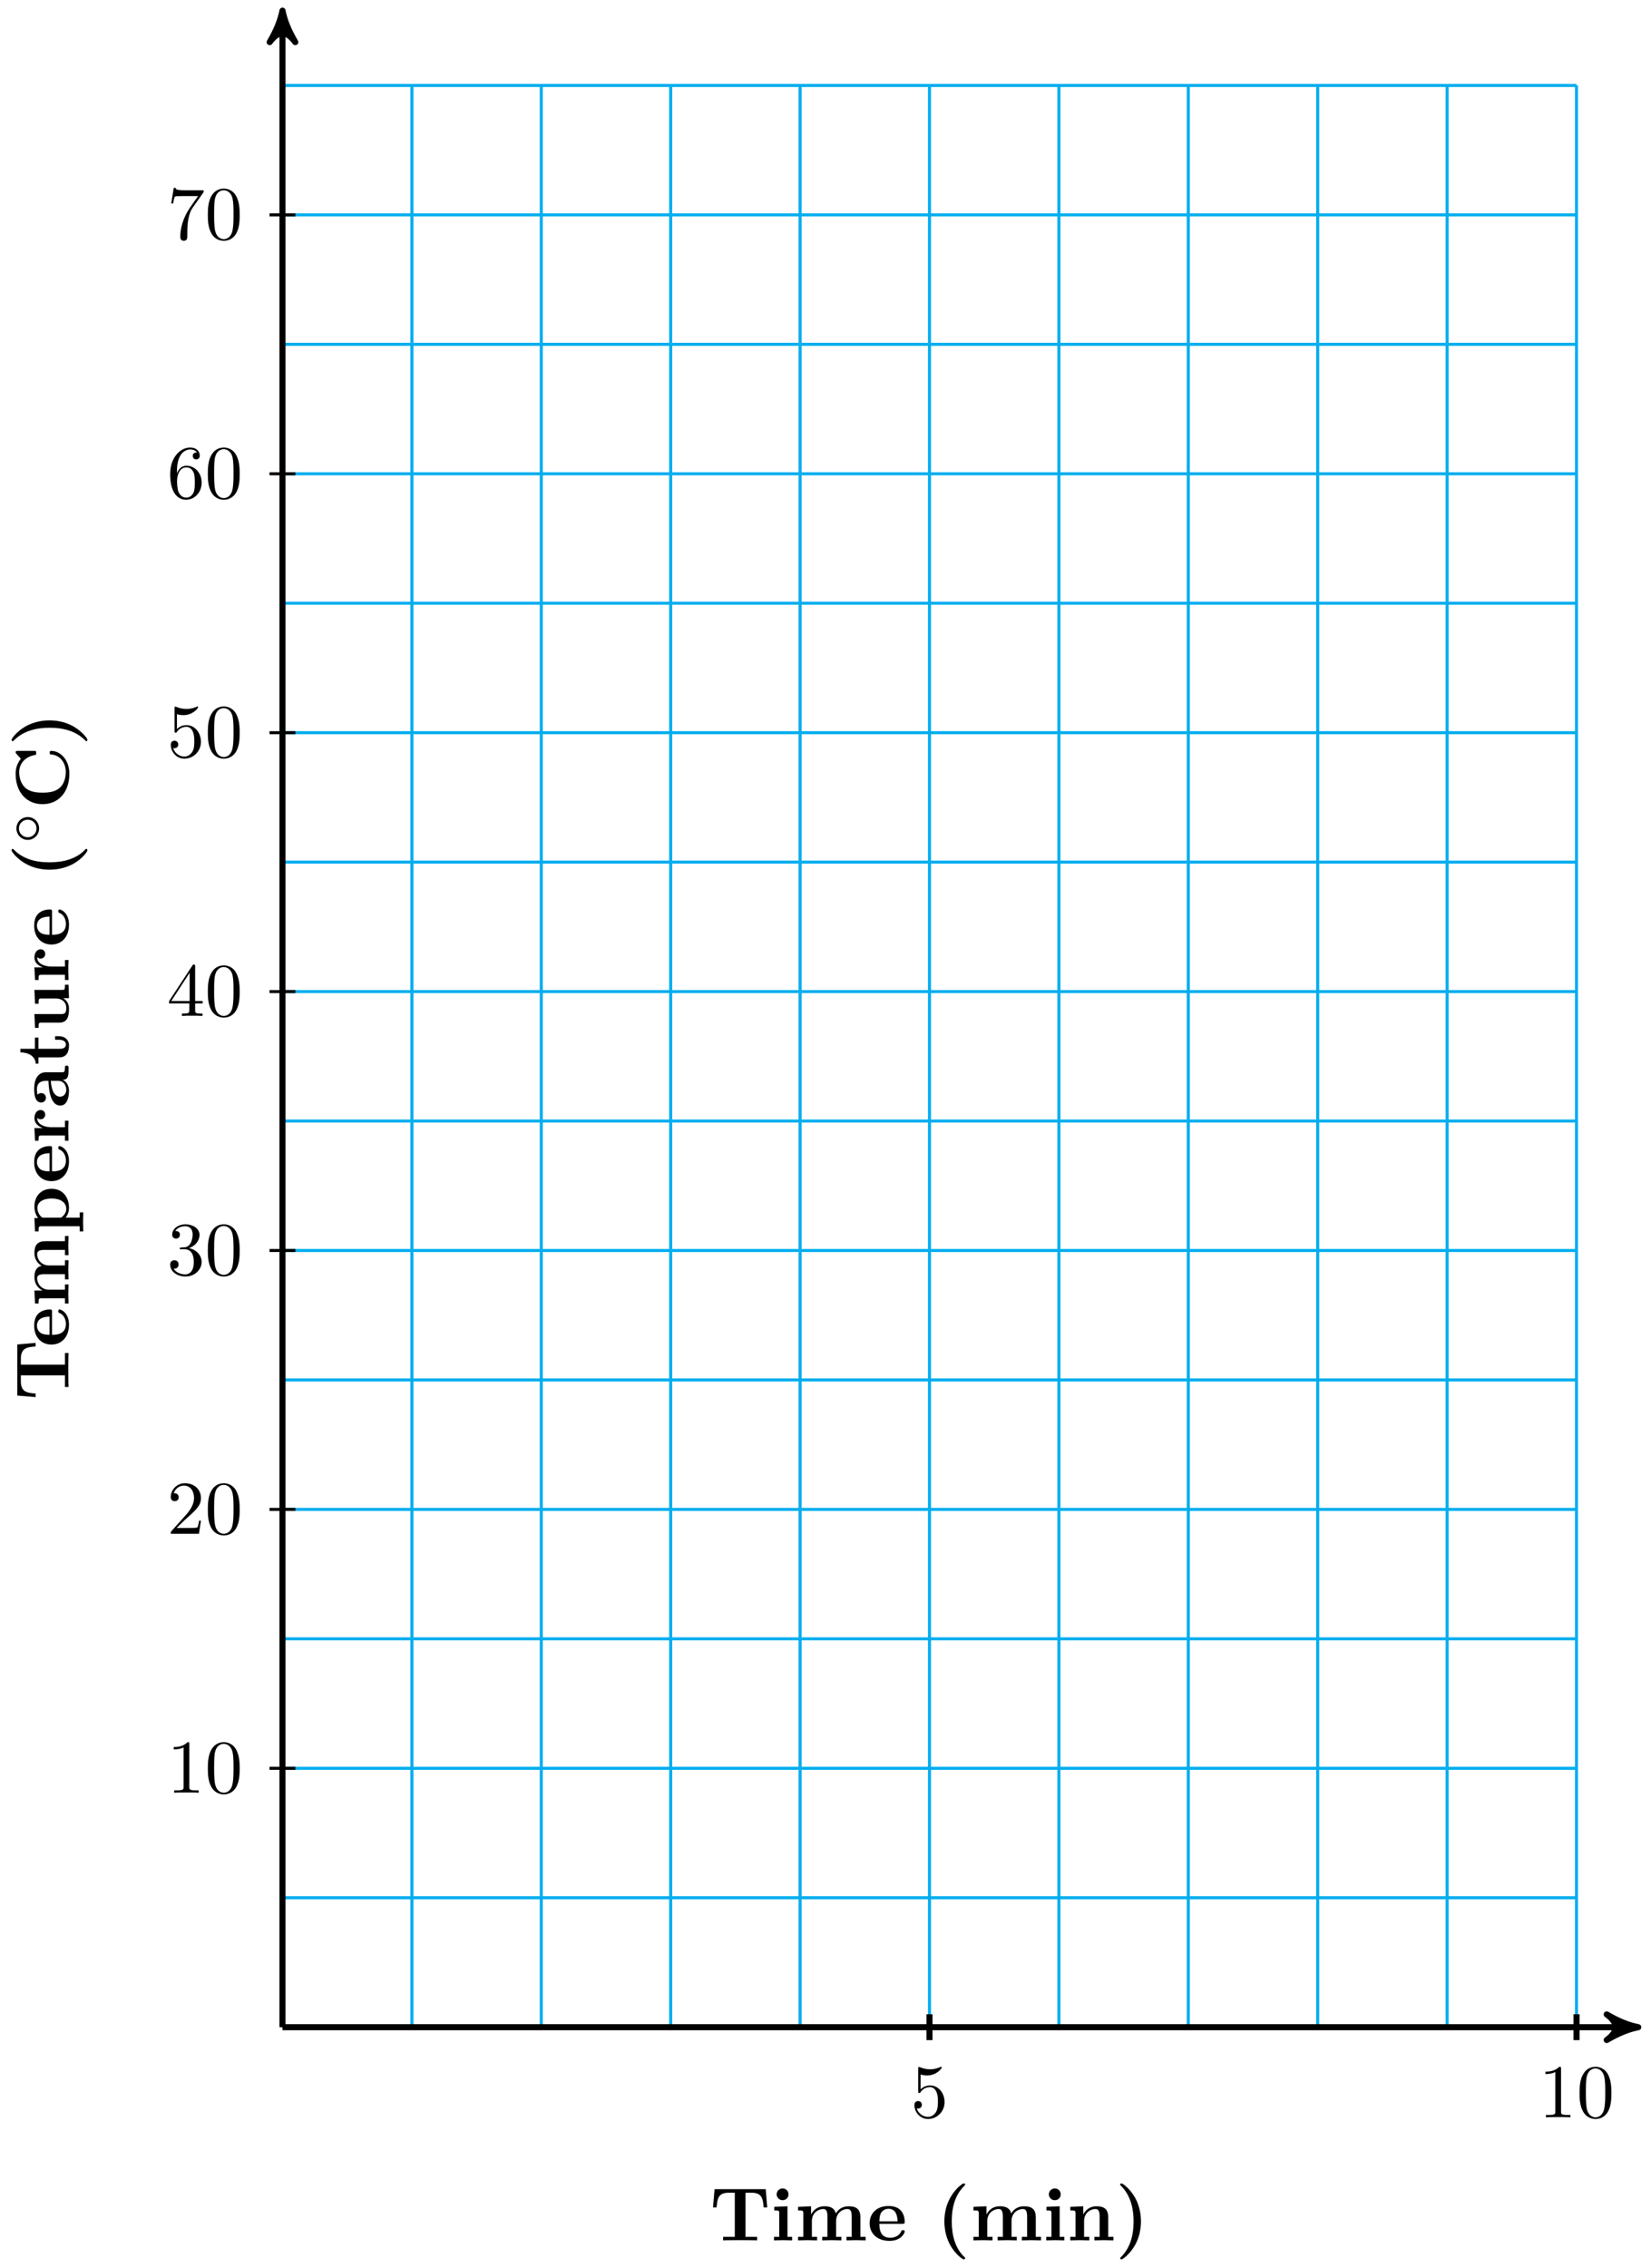 <?xml version="1.0" encoding="UTF-8"?>
<svg xmlns="http://www.w3.org/2000/svg" xmlns:xlink="http://www.w3.org/1999/xlink" width="217pt" height="298pt" viewBox="0 0 217 298" version="1.1">
<defs>
<g>
<symbol overflow="visible" id="glyph0-0">
<path style="stroke:none;" d=""/>
</symbol>
<symbol overflow="visible" id="glyph0-1">
<path style="stroke:none;" d="M 4.469 -2 C 4.469 -3.188 3.656 -4.188 2.578 -4.188 C 2.109 -4.188 1.672 -4.031 1.312 -3.672 L 1.312 -5.625 C 1.516 -5.562 1.844 -5.5 2.156 -5.5 C 3.391 -5.5 4.094 -6.406 4.094 -6.531 C 4.094 -6.594 4.062 -6.641 3.984 -6.641 C 3.984 -6.641 3.953 -6.641 3.906 -6.609 C 3.703 -6.516 3.219 -6.312 2.547 -6.312 C 2.156 -6.312 1.688 -6.391 1.219 -6.594 C 1.141 -6.625 1.125 -6.625 1.109 -6.625 C 1 -6.625 1 -6.547 1 -6.391 L 1 -3.438 C 1 -3.266 1 -3.188 1.141 -3.188 C 1.219 -3.188 1.234 -3.203 1.281 -3.266 C 1.391 -3.422 1.75 -3.969 2.562 -3.969 C 3.078 -3.969 3.328 -3.516 3.406 -3.328 C 3.562 -2.953 3.594 -2.578 3.594 -2.078 C 3.594 -1.719 3.594 -1.125 3.344 -0.703 C 3.109 -0.312 2.734 -0.062 2.281 -0.062 C 1.562 -0.062 0.984 -0.594 0.812 -1.172 C 0.844 -1.172 0.875 -1.156 0.984 -1.156 C 1.312 -1.156 1.484 -1.406 1.484 -1.641 C 1.484 -1.891 1.312 -2.141 0.984 -2.141 C 0.844 -2.141 0.5 -2.062 0.5 -1.609 C 0.5 -0.75 1.188 0.219 2.297 0.219 C 3.453 0.219 4.469 -0.734 4.469 -2 Z M 4.469 -2 "/>
</symbol>
<symbol overflow="visible" id="glyph0-2">
<path style="stroke:none;" d="M 2.938 -6.375 C 2.938 -6.625 2.938 -6.641 2.703 -6.641 C 2.078 -6 1.203 -6 0.891 -6 L 0.891 -5.688 C 1.094 -5.688 1.672 -5.688 2.188 -5.953 L 2.188 -0.781 C 2.188 -0.422 2.156 -0.312 1.266 -0.312 L 0.953 -0.312 L 0.953 0 C 1.297 -0.031 2.156 -0.031 2.562 -0.031 C 2.953 -0.031 3.828 -0.031 4.172 0 L 4.172 -0.312 L 3.859 -0.312 C 2.953 -0.312 2.938 -0.422 2.938 -0.781 Z M 2.938 -6.375 "/>
</symbol>
<symbol overflow="visible" id="glyph0-3">
<path style="stroke:none;" d="M 4.578 -3.188 C 4.578 -3.984 4.531 -4.781 4.188 -5.516 C 3.734 -6.484 2.906 -6.641 2.5 -6.641 C 1.891 -6.641 1.172 -6.375 0.75 -5.453 C 0.438 -4.766 0.391 -3.984 0.391 -3.188 C 0.391 -2.438 0.422 -1.547 0.844 -0.781 C 1.266 0.016 2 0.219 2.484 0.219 C 3.016 0.219 3.781 0.016 4.219 -0.938 C 4.531 -1.625 4.578 -2.406 4.578 -3.188 Z M 2.484 0 C 2.094 0 1.5 -0.25 1.328 -1.203 C 1.219 -1.797 1.219 -2.719 1.219 -3.312 C 1.219 -3.953 1.219 -4.609 1.297 -5.141 C 1.484 -6.328 2.234 -6.422 2.484 -6.422 C 2.812 -6.422 3.469 -6.234 3.656 -5.25 C 3.766 -4.688 3.766 -3.938 3.766 -3.312 C 3.766 -2.562 3.766 -1.891 3.656 -1.25 C 3.5 -0.297 2.938 0 2.484 0 Z M 2.484 0 "/>
</symbol>
<symbol overflow="visible" id="glyph0-4">
<path style="stroke:none;" d="M 1.266 -0.766 L 2.328 -1.797 C 3.875 -3.172 4.469 -3.703 4.469 -4.703 C 4.469 -5.844 3.578 -6.641 2.359 -6.641 C 1.234 -6.641 0.5 -5.719 0.5 -4.828 C 0.5 -4.281 1 -4.281 1.031 -4.281 C 1.203 -4.281 1.547 -4.391 1.547 -4.812 C 1.547 -5.062 1.359 -5.328 1.016 -5.328 C 0.938 -5.328 0.922 -5.328 0.891 -5.312 C 1.109 -5.969 1.656 -6.328 2.234 -6.328 C 3.141 -6.328 3.562 -5.516 3.562 -4.703 C 3.562 -3.906 3.078 -3.125 2.516 -2.5 L 0.609 -0.375 C 0.5 -0.266 0.5 -0.234 0.5 0 L 4.203 0 L 4.469 -1.734 L 4.234 -1.734 C 4.172 -1.438 4.109 -1 4 -0.844 C 3.938 -0.766 3.281 -0.766 3.062 -0.766 Z M 1.266 -0.766 "/>
</symbol>
<symbol overflow="visible" id="glyph0-5">
<path style="stroke:none;" d="M 2.891 -3.516 C 3.703 -3.781 4.281 -4.469 4.281 -5.266 C 4.281 -6.078 3.406 -6.641 2.453 -6.641 C 1.453 -6.641 0.688 -6.047 0.688 -5.281 C 0.688 -4.953 0.906 -4.766 1.203 -4.766 C 1.5 -4.766 1.703 -4.984 1.703 -5.281 C 1.703 -5.766 1.234 -5.766 1.094 -5.766 C 1.391 -6.266 2.047 -6.391 2.406 -6.391 C 2.828 -6.391 3.375 -6.172 3.375 -5.281 C 3.375 -5.156 3.344 -4.578 3.094 -4.141 C 2.797 -3.656 2.453 -3.625 2.203 -3.625 C 2.125 -3.609 1.891 -3.594 1.812 -3.594 C 1.734 -3.578 1.672 -3.562 1.672 -3.469 C 1.672 -3.359 1.734 -3.359 1.906 -3.359 L 2.344 -3.359 C 3.156 -3.359 3.531 -2.688 3.531 -1.703 C 3.531 -0.344 2.844 -0.062 2.406 -0.062 C 1.969 -0.062 1.219 -0.234 0.875 -0.812 C 1.219 -0.766 1.531 -0.984 1.531 -1.359 C 1.531 -1.719 1.266 -1.922 0.984 -1.922 C 0.734 -1.922 0.422 -1.781 0.422 -1.344 C 0.422 -0.438 1.344 0.219 2.438 0.219 C 3.656 0.219 4.562 -0.688 4.562 -1.703 C 4.562 -2.516 3.922 -3.297 2.891 -3.516 Z M 2.891 -3.516 "/>
</symbol>
<symbol overflow="visible" id="glyph0-6">
<path style="stroke:none;" d="M 2.938 -1.641 L 2.938 -0.781 C 2.938 -0.422 2.906 -0.312 2.172 -0.312 L 1.969 -0.312 L 1.969 0 C 2.375 -0.031 2.891 -0.031 3.312 -0.031 C 3.734 -0.031 4.25 -0.031 4.672 0 L 4.672 -0.312 L 4.453 -0.312 C 3.719 -0.312 3.703 -0.422 3.703 -0.781 L 3.703 -1.641 L 4.688 -1.641 L 4.688 -1.953 L 3.703 -1.953 L 3.703 -6.484 C 3.703 -6.688 3.703 -6.75 3.531 -6.75 C 3.453 -6.75 3.422 -6.75 3.344 -6.625 L 0.281 -1.953 L 0.281 -1.641 Z M 2.984 -1.953 L 0.562 -1.953 L 2.984 -5.672 Z M 2.984 -1.953 "/>
</symbol>
<symbol overflow="visible" id="glyph0-7">
<path style="stroke:none;" d="M 1.312 -3.266 L 1.312 -3.516 C 1.312 -6.031 2.547 -6.391 3.062 -6.391 C 3.297 -6.391 3.719 -6.328 3.938 -5.984 C 3.781 -5.984 3.391 -5.984 3.391 -5.547 C 3.391 -5.234 3.625 -5.078 3.844 -5.078 C 4 -5.078 4.312 -5.172 4.312 -5.562 C 4.312 -6.156 3.875 -6.641 3.047 -6.641 C 1.766 -6.641 0.422 -5.359 0.422 -3.156 C 0.422 -0.484 1.578 0.219 2.5 0.219 C 3.609 0.219 4.562 -0.719 4.562 -2.031 C 4.562 -3.297 3.672 -4.25 2.562 -4.25 C 1.891 -4.25 1.516 -3.75 1.312 -3.266 Z M 2.5 -0.062 C 1.875 -0.062 1.578 -0.656 1.516 -0.812 C 1.328 -1.281 1.328 -2.078 1.328 -2.25 C 1.328 -3.031 1.656 -4.031 2.547 -4.031 C 2.719 -4.031 3.172 -4.031 3.484 -3.406 C 3.656 -3.047 3.656 -2.531 3.656 -2.047 C 3.656 -1.562 3.656 -1.062 3.484 -0.703 C 3.188 -0.109 2.734 -0.062 2.5 -0.062 Z M 2.5 -0.062 "/>
</symbol>
<symbol overflow="visible" id="glyph0-8">
<path style="stroke:none;" d="M 4.75 -6.078 C 4.828 -6.188 4.828 -6.203 4.828 -6.422 L 2.406 -6.422 C 1.203 -6.422 1.172 -6.547 1.141 -6.734 L 0.891 -6.734 L 0.562 -4.688 L 0.812 -4.688 C 0.844 -4.844 0.922 -5.469 1.062 -5.594 C 1.125 -5.656 1.906 -5.656 2.031 -5.656 L 4.094 -5.656 C 3.984 -5.5 3.203 -4.406 2.984 -4.078 C 2.078 -2.734 1.75 -1.344 1.75 -0.328 C 1.75 -0.234 1.75 0.219 2.219 0.219 C 2.672 0.219 2.672 -0.234 2.672 -0.328 L 2.672 -0.844 C 2.672 -1.391 2.703 -1.938 2.781 -2.469 C 2.828 -2.703 2.953 -3.562 3.406 -4.172 Z M 4.75 -6.078 "/>
</symbol>
<symbol overflow="visible" id="glyph1-0">
<path style="stroke:none;" d=""/>
</symbol>
<symbol overflow="visible" id="glyph1-1">
<path style="stroke:none;" d="M 7.547 -4.328 L 7.344 -6.734 L 0.625 -6.734 L 0.422 -4.328 L 0.891 -4.328 C 0.984 -5.453 1.078 -6.266 2.516 -6.266 L 3.281 -6.266 L 3.281 -0.469 L 1.75 -0.469 L 1.75 0 C 2.297 -0.031 3.406 -0.031 3.984 -0.031 C 4.578 -0.031 5.688 -0.031 6.219 0 L 6.219 -0.469 L 4.688 -0.469 L 4.688 -6.266 L 5.453 -6.266 C 6.875 -6.266 6.984 -5.469 7.078 -4.328 Z M 7.547 -4.328 "/>
</symbol>
<symbol overflow="visible" id="glyph1-2">
<path style="stroke:none;" d="M 2.844 0 L 2.844 -0.469 L 2.234 -0.469 L 2.234 -4.484 L 0.5 -4.406 L 0.5 -3.938 C 1.094 -3.938 1.156 -3.938 1.156 -3.547 L 1.156 -0.469 L 0.469 -0.469 L 0.469 0 L 1.688 -0.031 Z M 2.375 -6.047 C 2.375 -6.484 2.031 -6.828 1.594 -6.828 C 1.172 -6.828 0.812 -6.484 0.812 -6.047 C 0.812 -5.625 1.172 -5.281 1.594 -5.281 C 2.031 -5.281 2.375 -5.625 2.375 -6.047 Z M 2.375 -6.047 "/>
</symbol>
<symbol overflow="visible" id="glyph1-3">
<path style="stroke:none;" d="M 9.328 0 L 9.328 -0.469 L 8.641 -0.469 L 8.641 -3.047 C 8.641 -4.078 8.125 -4.484 7.094 -4.484 C 6.188 -4.484 5.672 -3.984 5.406 -3.531 C 5.219 -4.453 4.297 -4.484 3.922 -4.484 C 3.047 -4.484 2.484 -4.031 2.156 -3.406 L 2.156 -4.484 L 0.453 -4.406 L 0.453 -3.938 C 1.062 -3.938 1.141 -3.938 1.141 -3.547 L 1.141 -0.469 L 0.453 -0.469 L 0.453 0 L 1.703 -0.031 L 2.953 0 L 2.953 -0.469 L 2.266 -0.469 L 2.266 -2.547 C 2.266 -3.641 3.141 -4.125 3.766 -4.125 C 4.094 -4.125 4.312 -3.922 4.312 -3.156 L 4.312 -0.469 L 3.625 -0.469 L 3.625 0 L 4.891 -0.031 L 6.141 0 L 6.141 -0.469 L 5.453 -0.469 L 5.453 -2.547 C 5.453 -3.641 6.312 -4.125 6.938 -4.125 C 7.281 -4.125 7.5 -3.922 7.5 -3.156 L 7.5 -0.469 L 6.812 -0.469 L 6.812 0 L 8.062 -0.031 Z M 9.328 0 "/>
</symbol>
<symbol overflow="visible" id="glyph1-4">
<path style="stroke:none;" d="M 4.922 -1.172 C 4.922 -1.344 4.734 -1.344 4.688 -1.344 C 4.516 -1.344 4.5 -1.297 4.438 -1.141 C 4.234 -0.656 3.656 -0.344 3.016 -0.344 C 1.609 -0.344 1.594 -1.672 1.594 -2.172 L 4.609 -2.172 C 4.828 -2.172 4.922 -2.172 4.922 -2.438 C 4.922 -2.75 4.859 -3.484 4.359 -3.984 C 4 -4.344 3.469 -4.516 2.781 -4.516 C 1.188 -4.516 0.312 -3.484 0.312 -2.25 C 0.312 -0.906 1.312 0.062 2.922 0.062 C 4.5 0.062 4.922 -1 4.922 -1.172 Z M 3.984 -2.5 L 1.594 -2.5 C 1.609 -2.891 1.625 -3.312 1.828 -3.641 C 2.094 -4.031 2.5 -4.156 2.781 -4.156 C 3.953 -4.156 3.969 -2.844 3.984 -2.5 Z M 3.984 -2.5 "/>
</symbol>
<symbol overflow="visible" id="glyph1-5">
<path style="stroke:none;" d="M 3.812 2.344 C 3.812 2.297 3.781 2.25 3.781 2.25 C 3.484 1.969 2.844 1.359 2.422 0.094 C 2.156 -0.703 2.047 -1.609 2.047 -2.5 C 2.047 -4.453 2.547 -6.016 3.656 -7.125 C 3.797 -7.281 3.812 -7.281 3.812 -7.344 C 3.812 -7.453 3.703 -7.484 3.625 -7.484 C 3.453 -7.484 3.047 -7.109 2.859 -6.938 C 1.312 -5.391 1.078 -3.562 1.078 -2.5 C 1.078 -1.25 1.406 -0.156 1.875 0.672 C 2.531 1.812 3.438 2.484 3.625 2.484 C 3.703 2.484 3.812 2.453 3.812 2.344 Z M 3.812 2.344 "/>
</symbol>
<symbol overflow="visible" id="glyph1-6">
<path style="stroke:none;" d="M 6.125 0 L 6.125 -0.469 L 5.438 -0.469 L 5.438 -3.047 C 5.438 -4.094 4.906 -4.484 3.906 -4.484 C 2.953 -4.484 2.422 -3.922 2.156 -3.406 L 2.156 -4.484 L 0.453 -4.406 L 0.453 -3.938 C 1.062 -3.938 1.141 -3.938 1.141 -3.547 L 1.141 -0.469 L 0.453 -0.469 L 0.453 0 L 1.703 -0.031 L 2.953 0 L 2.953 -0.469 L 2.266 -0.469 L 2.266 -2.547 C 2.266 -3.641 3.125 -4.125 3.766 -4.125 C 4.094 -4.125 4.312 -3.922 4.312 -3.156 L 4.312 -0.469 L 3.625 -0.469 L 3.625 0 L 4.875 -0.031 Z M 6.125 0 "/>
</symbol>
<symbol overflow="visible" id="glyph1-7">
<path style="stroke:none;" d="M 3.375 -2.5 C 3.375 -3.734 3.047 -4.828 2.578 -5.656 C 1.906 -6.812 1 -7.484 0.812 -7.484 C 0.734 -7.484 0.641 -7.453 0.641 -7.344 C 0.641 -7.281 0.641 -7.266 0.812 -7.109 C 2.062 -5.828 2.406 -4.062 2.406 -2.5 C 2.406 -0.531 1.891 1.031 0.797 2.141 C 0.641 2.281 0.641 2.297 0.641 2.344 C 0.641 2.453 0.734 2.484 0.812 2.484 C 0.984 2.484 1.406 2.109 1.578 1.938 C 3.141 0.406 3.375 -1.438 3.375 -2.5 Z M 3.375 -2.5 "/>
</symbol>
<symbol overflow="visible" id="glyph2-0">
<path style="stroke:none;" d=""/>
</symbol>
<symbol overflow="visible" id="glyph2-1">
<path style="stroke:none;" d="M -4.328 -7.547 L -6.734 -7.344 L -6.734 -0.625 L -4.328 -0.422 L -4.328 -0.891 C -5.453 -0.984 -6.266 -1.078 -6.266 -2.516 L -6.266 -3.281 L -0.469 -3.281 L -0.469 -1.75 L 0 -1.75 C -0.031 -2.297 -0.031 -3.406 -0.031 -3.984 C -0.031 -4.578 -0.031 -5.688 0 -6.219 L -0.469 -6.219 L -0.469 -4.688 L -6.266 -4.688 L -6.266 -5.453 C -6.266 -6.875 -5.469 -6.984 -4.328 -7.078 Z M -4.328 -7.547 "/>
</symbol>
<symbol overflow="visible" id="glyph2-2">
<path style="stroke:none;" d="M -1.172 -4.922 C -1.344 -4.922 -1.344 -4.734 -1.344 -4.688 C -1.344 -4.516 -1.297 -4.5 -1.141 -4.438 C -0.656 -4.234 -0.344 -3.656 -0.344 -3.016 C -0.344 -1.609 -1.672 -1.594 -2.172 -1.594 L -2.172 -4.609 C -2.172 -4.828 -2.172 -4.922 -2.438 -4.922 C -2.75 -4.922 -3.484 -4.859 -3.984 -4.359 C -4.344 -4 -4.516 -3.469 -4.516 -2.781 C -4.516 -1.188 -3.484 -0.312 -2.25 -0.312 C -0.906 -0.312 0.062 -1.312 0.062 -2.922 C 0.062 -4.5 -1 -4.922 -1.172 -4.922 Z M -2.5 -3.984 L -2.5 -1.594 C -2.891 -1.609 -3.312 -1.625 -3.641 -1.828 C -4.031 -2.094 -4.156 -2.5 -4.156 -2.781 C -4.156 -3.953 -2.844 -3.969 -2.5 -3.984 Z M -2.5 -3.984 "/>
</symbol>
<symbol overflow="visible" id="glyph2-3">
<path style="stroke:none;" d="M 0 -9.328 L -0.469 -9.328 L -0.469 -8.641 L -3.047 -8.641 C -4.078 -8.641 -4.484 -8.125 -4.484 -7.094 C -4.484 -6.188 -3.984 -5.672 -3.531 -5.406 C -4.453 -5.219 -4.484 -4.297 -4.484 -3.922 C -4.484 -3.047 -4.031 -2.484 -3.406 -2.156 L -4.484 -2.156 L -4.406 -0.453 L -3.938 -0.453 C -3.938 -1.062 -3.938 -1.141 -3.547 -1.141 L -0.469 -1.141 L -0.469 -0.453 L 0 -0.453 L -0.031 -1.703 L 0 -2.953 L -0.469 -2.953 L -0.469 -2.266 L -2.547 -2.266 C -3.641 -2.266 -4.125 -3.141 -4.125 -3.766 C -4.125 -4.094 -3.922 -4.312 -3.156 -4.312 L -0.469 -4.312 L -0.469 -3.625 L 0 -3.625 L -0.031 -4.891 L 0 -6.141 L -0.469 -6.141 L -0.469 -5.453 L -2.547 -5.453 C -3.641 -5.453 -4.125 -6.312 -4.125 -6.938 C -4.125 -7.281 -3.922 -7.5 -3.156 -7.5 L -0.469 -7.5 L -0.469 -6.812 L 0 -6.812 L -0.031 -8.062 Z M 0 -9.328 "/>
</symbol>
<symbol overflow="visible" id="glyph2-4">
<path style="stroke:none;" d="M -2.219 -5.984 C -3.547 -5.984 -4.484 -5.078 -4.484 -3.641 C -4.484 -2.891 -4.172 -2.359 -4 -2.141 L -4.484 -2.141 L -4.406 -0.375 L -3.938 -0.375 C -3.938 -0.984 -3.938 -1.062 -3.562 -1.062 L 1.469 -1.062 L 1.469 -0.375 L 1.938 -0.375 L 1.906 -1.625 L 1.938 -2.875 L 1.469 -2.875 L 1.469 -2.188 L -0.391 -2.188 C -0.047 -2.625 0.062 -3.062 0.062 -3.469 C 0.062 -4.969 -0.844 -5.984 -2.219 -5.984 Z M -2.219 -4.703 C -0.812 -4.703 -0.297 -4 -0.297 -3.359 C -0.297 -3.219 -0.297 -2.75 -0.844 -2.297 C -0.969 -2.188 -0.984 -2.188 -1.172 -2.188 L -3.281 -2.188 C -3.469 -2.188 -3.484 -2.203 -3.625 -2.344 C -4.031 -2.734 -4.094 -3.266 -4.094 -3.484 C -4.094 -4.141 -3.484 -4.703 -2.219 -4.703 Z M -2.219 -4.703 "/>
</symbol>
<symbol overflow="visible" id="glyph2-5">
<path style="stroke:none;" d="M -3.672 -4.406 C -4.203 -4.406 -4.484 -3.875 -4.484 -3.344 C -4.484 -2.656 -3.984 -2.25 -3.359 -2.031 L -4.484 -2.031 L -4.406 -0.375 L -3.938 -0.375 C -3.938 -0.984 -3.938 -1.062 -3.547 -1.062 L -0.469 -1.062 L -0.469 -0.375 L 0 -0.375 L -0.031 -1.625 C -0.031 -2 -0.031 -2.641 0 -3 L -0.469 -3 L -0.469 -2.141 L -2.219 -2.141 C -2.906 -2.141 -4.125 -2.375 -4.125 -3.375 C -4.125 -3.375 -3.953 -3.188 -3.672 -3.188 C -3.266 -3.188 -3.062 -3.516 -3.062 -3.797 C -3.062 -4.094 -3.266 -4.406 -3.672 -4.406 Z M -3.672 -4.406 "/>
</symbol>
<symbol overflow="visible" id="glyph2-6">
<path style="stroke:none;" d="M -0.234 -5.516 C -0.469 -5.516 -0.469 -5.391 -0.469 -5.25 C -0.484 -4.641 -0.609 -4.641 -0.844 -4.641 L -2.984 -4.641 C -3.875 -4.641 -4.516 -3.938 -4.516 -2.453 C -4.516 -1.891 -4.469 -0.672 -3.594 -0.672 C -3.156 -0.672 -2.969 -1.016 -2.969 -1.281 C -2.969 -1.594 -3.188 -1.906 -3.594 -1.906 C -3.891 -1.906 -4.062 -1.719 -4.094 -1.688 C -4.141 -1.969 -4.156 -2.297 -4.156 -2.406 C -4.156 -3.156 -3.734 -3.516 -2.984 -3.516 L -2.641 -3.516 C -2.609 -2.797 -2.516 -0.266 -1.078 -0.266 C -0.125 -0.266 0.062 -1.5 0.062 -2.188 C 0.062 -2.984 -0.344 -3.453 -0.766 -3.672 C -0.453 -3.672 0 -3.672 0 -4.719 L 0 -5.188 C 0 -5.391 0 -5.516 -0.234 -5.516 Z M -1.391 -3.516 C -0.422 -3.516 -0.297 -2.594 -0.297 -2.344 C -0.297 -1.828 -0.641 -1.438 -1.094 -1.438 C -2.156 -1.438 -2.297 -3.016 -2.328 -3.516 Z M -1.391 -3.516 "/>
</symbol>
<symbol overflow="visible" id="glyph2-7">
<path style="stroke:none;" d="M -1.234 -3.812 L -1.766 -3.812 L -1.766 -3.344 L -1.25 -3.344 C -0.578 -3.344 -0.344 -3.016 -0.344 -2.734 C -0.344 -2.156 -0.984 -2.156 -1.203 -2.156 L -3.953 -2.156 L -3.953 -3.625 L -4.422 -3.625 L -4.422 -2.156 L -6.328 -2.156 L -6.328 -1.688 C -5.328 -1.688 -4.344 -1.203 -4.312 -0.203 L -3.953 -0.203 L -3.953 -1.031 L -1.219 -1.031 C -0.156 -1.031 0.062 -1.891 0.062 -2.609 C 0.062 -3.359 -0.516 -3.812 -1.234 -3.812 Z M -1.234 -3.812 "/>
</symbol>
<symbol overflow="visible" id="glyph2-8">
<path style="stroke:none;" d="M 0 -6.125 L -0.469 -6.125 C -0.469 -5.516 -0.469 -5.438 -0.859 -5.438 L -4.484 -5.438 L -4.406 -3.625 L -3.938 -3.625 C -3.938 -4.234 -3.938 -4.312 -3.547 -4.312 L -1.641 -4.312 C -0.828 -4.312 -0.297 -3.797 -0.297 -3.078 C -0.297 -2.297 -0.547 -2.266 -1.094 -2.266 L -4.484 -2.266 L -4.406 -0.453 L -3.938 -0.453 C -3.938 -1.062 -3.938 -1.141 -3.547 -1.141 L -1.219 -1.141 C -0.156 -1.141 0.062 -1.938 0.062 -2.938 C 0.062 -3.188 0.062 -3.906 -0.719 -4.359 L 0.062 -4.359 Z M 0 -6.125 "/>
</symbol>
<symbol overflow="visible" id="glyph2-9">
<path style="stroke:none;" d="M 2.344 -3.812 C 2.297 -3.812 2.25 -3.781 2.25 -3.781 C 1.969 -3.484 1.359 -2.844 0.094 -2.422 C -0.703 -2.156 -1.609 -2.047 -2.5 -2.047 C -4.453 -2.047 -6.016 -2.547 -7.125 -3.656 C -7.281 -3.797 -7.281 -3.812 -7.344 -3.812 C -7.453 -3.812 -7.484 -3.703 -7.484 -3.625 C -7.484 -3.453 -7.109 -3.047 -6.938 -2.859 C -5.391 -1.312 -3.562 -1.078 -2.5 -1.078 C -1.25 -1.078 -0.156 -1.406 0.672 -1.875 C 1.812 -2.531 2.484 -3.438 2.484 -3.625 C 2.484 -3.703 2.453 -3.812 2.344 -3.812 Z M 2.344 -3.812 "/>
</symbol>
<symbol overflow="visible" id="glyph2-10">
<path style="stroke:none;" d="M -2.266 -7.641 C -2.469 -7.641 -2.469 -7.562 -2.469 -7.391 C -2.469 -7.266 -2.469 -7.172 -2.297 -7.172 C -0.969 -7.094 -0.359 -5.891 -0.359 -4.891 C -0.359 -4.109 -0.594 -3.266 -1.203 -2.75 C -1.781 -2.281 -2.516 -2.156 -3.422 -2.156 C -3.984 -2.156 -5.047 -2.188 -5.719 -2.828 C -6.375 -3.469 -6.484 -4.344 -6.484 -4.859 C -6.484 -5.938 -5.719 -6.875 -4.453 -7.094 C -4.266 -7.125 -4.25 -7.141 -4.25 -7.359 C -4.25 -7.625 -4.266 -7.641 -4.531 -7.641 L -6.672 -7.641 C -6.859 -7.641 -6.953 -7.641 -6.953 -7.453 C -6.953 -7.359 -6.922 -7.344 -6.859 -7.266 L -6.266 -6.609 C -6.766 -5.984 -6.953 -5.328 -6.953 -4.641 C -6.953 -2.156 -5.469 -0.641 -3.422 -0.641 C -1.375 -0.641 0.109 -2.156 0.109 -4.641 C 0.109 -6.516 -1.109 -7.641 -2.266 -7.641 Z M -2.266 -7.641 "/>
</symbol>
<symbol overflow="visible" id="glyph2-11">
<path style="stroke:none;" d="M -2.5 -3.375 C -3.734 -3.375 -4.828 -3.047 -5.656 -2.578 C -6.812 -1.906 -7.484 -1 -7.484 -0.812 C -7.484 -0.734 -7.453 -0.641 -7.344 -0.641 C -7.281 -0.641 -7.266 -0.641 -7.109 -0.812 C -5.828 -2.062 -4.062 -2.406 -2.5 -2.406 C -0.531 -2.406 1.031 -1.891 2.141 -0.797 C 2.281 -0.641 2.297 -0.641 2.344 -0.641 C 2.453 -0.641 2.484 -0.734 2.484 -0.812 C 2.484 -0.984 2.109 -1.406 1.938 -1.578 C 0.406 -3.141 -1.438 -3.375 -2.5 -3.375 Z M -2.5 -3.375 "/>
</symbol>
<symbol overflow="visible" id="glyph3-0">
<path style="stroke:none;" d=""/>
</symbol>
<symbol overflow="visible" id="glyph3-1">
<path style="stroke:none;" d="M -1.734 -3.531 C -2.578 -3.531 -3.234 -2.859 -3.234 -2.031 C -3.234 -1.203 -2.562 -0.531 -1.75 -0.531 C -0.906 -0.531 -0.25 -1.219 -0.25 -2.031 C -0.25 -2.875 -0.922 -3.531 -1.734 -3.531 Z M -0.594 -2.031 C -0.594 -1.375 -1.125 -0.875 -1.734 -0.875 C -2.391 -0.875 -2.906 -1.391 -2.906 -2.031 C -2.906 -2.688 -2.375 -3.188 -1.75 -3.188 C -1.094 -3.188 -0.594 -2.672 -0.594 -2.031 Z M -0.594 -2.031 "/>
</symbol>
</g>
</defs>
<g id="surface1">
<path style="fill:none;stroke-width:0.399;stroke-linecap:butt;stroke-linejoin:miter;stroke:rgb(0%,67.839%,93.729%);stroke-opacity:1;stroke-miterlimit:10;" d="M 0.001 -0 L 170.082 -0 M 0.001 17.01 L 170.082 17.01 M 0.001 34.016 L 170.082 34.016 M 0.001 51.027 L 170.082 51.027 M 0.001 68.033 L 170.082 68.033 M 0.001 85.043 L 170.082 85.043 M 0.001 102.049 L 170.082 102.049 M 0.001 119.06 L 170.082 119.06 M 0.001 136.066 L 170.082 136.066 M 0.001 153.076 L 170.082 153.076 M 0.001 170.082 L 170.082 170.082 M 0.001 187.093 L 170.082 187.093 M 0.001 204.099 L 170.082 204.099 M 0.001 221.109 L 170.082 221.109 M 0.001 238.115 L 170.082 238.115 M 0.001 255.118 L 170.082 255.118 M 0.001 -0 L 0.001 255.125 M 17.008 -0 L 17.008 255.125 M 34.015 -0 L 34.015 255.125 M 51.025 -0 L 51.025 255.125 M 68.032 -0 L 68.032 255.125 M 85.039 -0 L 85.039 255.125 M 102.05 -0 L 102.05 255.125 M 119.057 -0 L 119.057 255.125 M 136.064 -0 L 136.064 255.125 M 153.075 -0 L 153.075 255.125 M 170.078 -0 L 170.078 255.125 " transform="matrix(1,0,0,-1,37.128,266.348)"/>
<path style="fill:none;stroke-width:0.797;stroke-linecap:butt;stroke-linejoin:miter;stroke:rgb(0%,0%,0%);stroke-opacity:1;stroke-miterlimit:10;" d="M 0.001 -0 L 177.152 -0 " transform="matrix(1,0,0,-1,37.128,266.348)"/>
<path style="fill-rule:nonzero;fill:rgb(0%,0%,0%);fill-opacity:1;stroke-width:0.797;stroke-linecap:butt;stroke-linejoin:round;stroke:rgb(0%,0%,0%);stroke-opacity:1;stroke-miterlimit:10;" d="M 1.035 -0 C -0.258 0.258 -1.555 0.777 -3.109 1.683 C -1.555 0.519 -1.555 -0.52 -3.109 -1.683 C -1.555 -0.777 -0.258 -0.258 1.035 -0 Z M 1.035 -0 " transform="matrix(1,0,0,-1,214.289,266.348)"/>
<path style="fill:none;stroke-width:0.797;stroke-linecap:butt;stroke-linejoin:miter;stroke:rgb(0%,0%,0%);stroke-opacity:1;stroke-miterlimit:10;" d="M 0.001 -0 L 0.001 263.894 " transform="matrix(1,0,0,-1,37.128,266.348)"/>
<path style="fill-rule:nonzero;fill:rgb(0%,0%,0%);fill-opacity:1;stroke-width:0.797;stroke-linecap:butt;stroke-linejoin:round;stroke:rgb(0%,0%,0%);stroke-opacity:1;stroke-miterlimit:10;" d="M 1.035 -0.001 C -0.258 0.257 -1.555 0.777 -3.109 1.683 C -1.555 0.519 -1.555 -0.516 -3.109 -1.684 C -1.555 -0.778 -0.258 -0.258 1.035 -0.001 Z M 1.035 -0.001 " transform="matrix(0,-1,-1,0,37.128,2.43)"/>
<path style="fill:none;stroke-width:0.797;stroke-linecap:butt;stroke-linejoin:miter;stroke:rgb(0%,0%,0%);stroke-opacity:1;stroke-miterlimit:10;" d="M 85.039 1.699 L 85.039 -1.699 " transform="matrix(1,0,0,-1,37.128,266.348)"/>
<g style="fill:rgb(0%,0%,0%);fill-opacity:1;">
  <use xlink:href="#glyph0-1" x="119.683" y="278.189"/>
</g>
<path style="fill:none;stroke-width:0.797;stroke-linecap:butt;stroke-linejoin:miter;stroke:rgb(0%,0%,0%);stroke-opacity:1;stroke-miterlimit:10;" d="M 170.082 1.699 L 170.082 -1.699 " transform="matrix(1,0,0,-1,37.128,266.348)"/>
<g style="fill:rgb(0%,0%,0%);fill-opacity:1;">
  <use xlink:href="#glyph0-2" x="202.238" y="278.189"/>
  <use xlink:href="#glyph0-3" x="207.219" y="278.189"/>
</g>
<path style="fill:none;stroke-width:0.399;stroke-linecap:butt;stroke-linejoin:miter;stroke:rgb(0%,0%,0%);stroke-opacity:1;stroke-miterlimit:10;" d="M 1.7 34.016 L -1.702 34.016 " transform="matrix(1,0,0,-1,37.128,266.348)"/>
<g style="fill:rgb(0%,0%,0%);fill-opacity:1;">
  <use xlink:href="#glyph0-2" x="21.944" y="235.539"/>
  <use xlink:href="#glyph0-3" x="26.926" y="235.539"/>
</g>
<path style="fill:none;stroke-width:0.399;stroke-linecap:butt;stroke-linejoin:miter;stroke:rgb(0%,0%,0%);stroke-opacity:1;stroke-miterlimit:10;" d="M 1.7 68.033 L -1.702 68.033 " transform="matrix(1,0,0,-1,37.128,266.348)"/>
<g style="fill:rgb(0%,0%,0%);fill-opacity:1;">
  <use xlink:href="#glyph0-4" x="21.944" y="201.519"/>
  <use xlink:href="#glyph0-3" x="26.926" y="201.519"/>
</g>
<path style="fill:none;stroke-width:0.399;stroke-linecap:butt;stroke-linejoin:miter;stroke:rgb(0%,0%,0%);stroke-opacity:1;stroke-miterlimit:10;" d="M 1.7 102.049 L -1.702 102.049 " transform="matrix(1,0,0,-1,37.128,266.348)"/>
<g style="fill:rgb(0%,0%,0%);fill-opacity:1;">
  <use xlink:href="#glyph0-5" x="21.944" y="167.5"/>
  <use xlink:href="#glyph0-3" x="26.926" y="167.5"/>
</g>
<path style="fill:none;stroke-width:0.399;stroke-linecap:butt;stroke-linejoin:miter;stroke:rgb(0%,0%,0%);stroke-opacity:1;stroke-miterlimit:10;" d="M 1.7 136.066 L -1.702 136.066 " transform="matrix(1,0,0,-1,37.128,266.348)"/>
<g style="fill:rgb(0%,0%,0%);fill-opacity:1;">
  <use xlink:href="#glyph0-6" x="21.944" y="133.48"/>
  <use xlink:href="#glyph0-3" x="26.926" y="133.48"/>
</g>
<path style="fill:none;stroke-width:0.399;stroke-linecap:butt;stroke-linejoin:miter;stroke:rgb(0%,0%,0%);stroke-opacity:1;stroke-miterlimit:10;" d="M 1.7 170.082 L -1.702 170.082 " transform="matrix(1,0,0,-1,37.128,266.348)"/>
<g style="fill:rgb(0%,0%,0%);fill-opacity:1;">
  <use xlink:href="#glyph0-1" x="21.944" y="99.461"/>
  <use xlink:href="#glyph0-3" x="26.926" y="99.461"/>
</g>
<path style="fill:none;stroke-width:0.399;stroke-linecap:butt;stroke-linejoin:miter;stroke:rgb(0%,0%,0%);stroke-opacity:1;stroke-miterlimit:10;" d="M 1.7 204.099 L -1.702 204.099 " transform="matrix(1,0,0,-1,37.128,266.348)"/>
<g style="fill:rgb(0%,0%,0%);fill-opacity:1;">
  <use xlink:href="#glyph0-7" x="21.944" y="65.441"/>
  <use xlink:href="#glyph0-3" x="26.926" y="65.441"/>
</g>
<path style="fill:none;stroke-width:0.399;stroke-linecap:butt;stroke-linejoin:miter;stroke:rgb(0%,0%,0%);stroke-opacity:1;stroke-miterlimit:10;" d="M 1.7 238.115 L -1.702 238.115 " transform="matrix(1,0,0,-1,37.128,266.348)"/>
<g style="fill:rgb(0%,0%,0%);fill-opacity:1;">
  <use xlink:href="#glyph0-8" x="21.944" y="31.421"/>
  <use xlink:href="#glyph0-3" x="26.926" y="31.421"/>
</g>
<g style="fill:rgb(0%,0%,0%);fill-opacity:1;">
  <use xlink:href="#glyph1-1" x="93.295" y="294.358"/>
  <use xlink:href="#glyph1-2" x="101.266" y="294.358"/>
  <use xlink:href="#glyph1-3" x="104.444" y="294.358"/>
  <use xlink:href="#glyph1-4" x="113.988" y="294.358"/>
</g>
<g style="fill:rgb(0%,0%,0%);fill-opacity:1;">
  <use xlink:href="#glyph1-5" x="123.045" y="294.358"/>
  <use xlink:href="#glyph1-3" x="127.498" y="294.358"/>
  <use xlink:href="#glyph1-2" x="137.043" y="294.358"/>
  <use xlink:href="#glyph1-6" x="140.221" y="294.358"/>
  <use xlink:href="#glyph1-7" x="146.588" y="294.358"/>
</g>
<g style="fill:rgb(0%,0%,0%);fill-opacity:1;">
  <use xlink:href="#glyph2-1" x="9.007" y="183.983"/>
</g>
<g style="fill:rgb(0%,0%,0%);fill-opacity:1;">
  <use xlink:href="#glyph2-2" x="9.007" y="176.969"/>
  <use xlink:href="#glyph2-3" x="9.007" y="171.718"/>
  <use xlink:href="#glyph2-4" x="9.007" y="162.173"/>
</g>
<g style="fill:rgb(0%,0%,0%);fill-opacity:1;">
  <use xlink:href="#glyph2-2" x="9.007" y="155.498"/>
  <use xlink:href="#glyph2-5" x="9.007" y="150.247"/>
  <use xlink:href="#glyph2-6" x="9.007" y="145.524"/>
  <use xlink:href="#glyph2-7" x="9.007" y="139.955"/>
  <use xlink:href="#glyph2-8" x="9.007" y="135.501"/>
  <use xlink:href="#glyph2-5" x="9.007" y="129.134"/>
  <use xlink:href="#glyph2-2" x="9.007" y="124.411"/>
</g>
<g style="fill:rgb(0%,0%,0%);fill-opacity:1;">
  <use xlink:href="#glyph2-9" x="9.007" y="115.345"/>
</g>
<g style="fill:rgb(0%,0%,0%);fill-opacity:1;">
  <use xlink:href="#glyph3-1" x="5.392" y="110.882"/>
</g>
<g style="fill:rgb(0%,0%,0%);fill-opacity:1;">
  <use xlink:href="#glyph2-10" x="9.007" y="106.3"/>
  <use xlink:href="#glyph2-11" x="9.007" y="98.021"/>
</g>
</g>
</svg>
